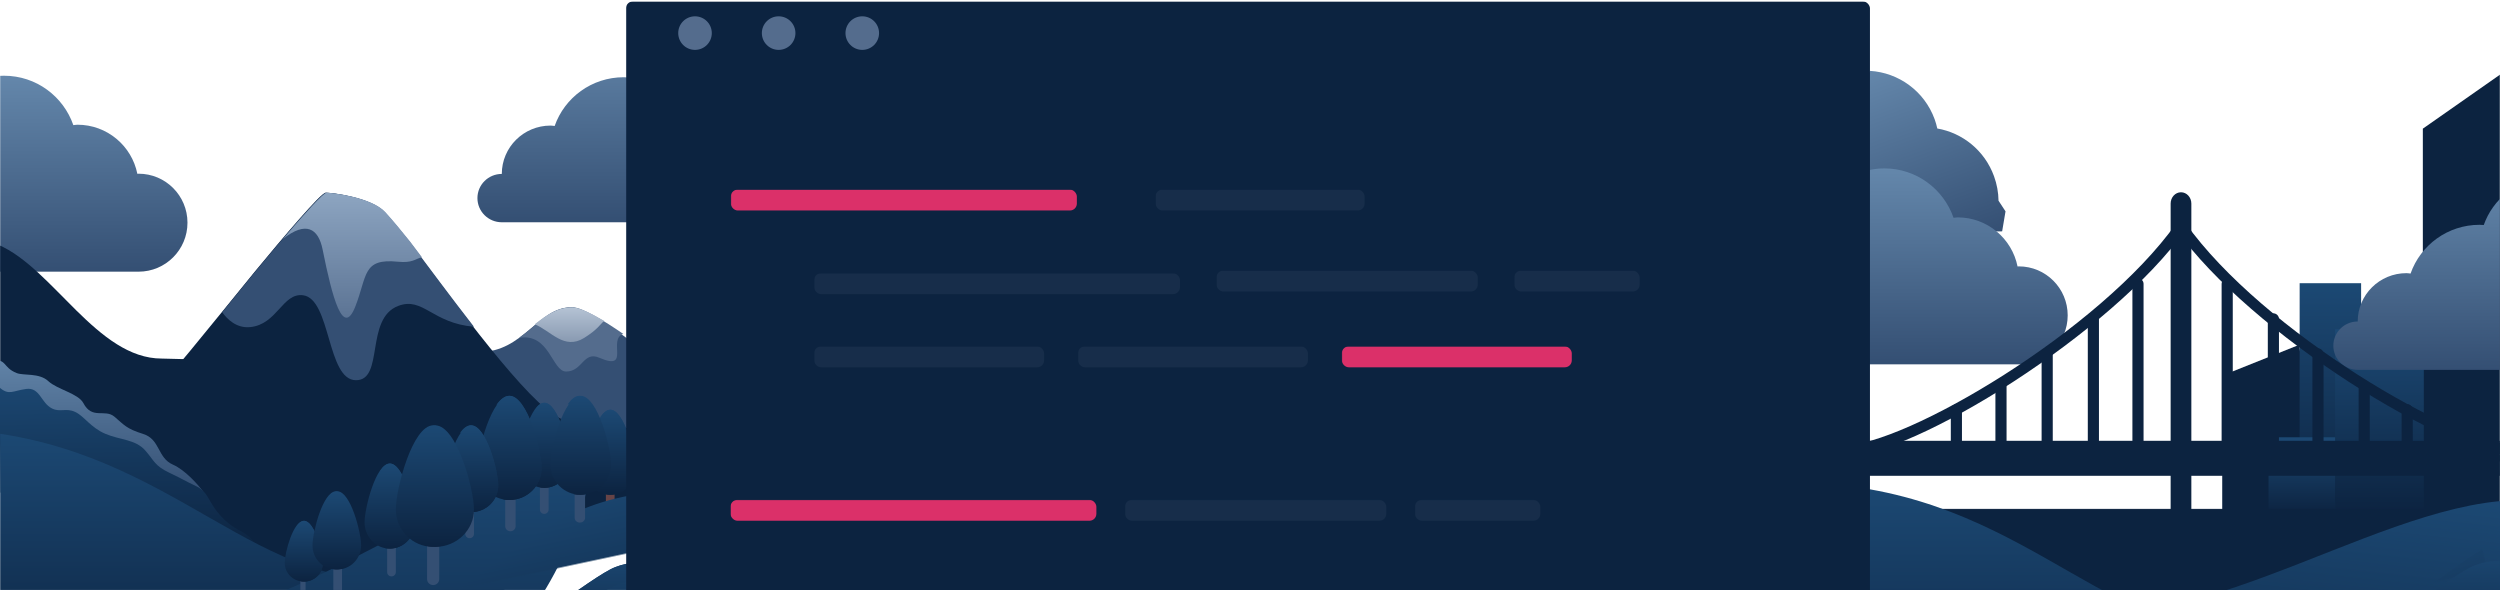 <?xml version="1.0" encoding="UTF-8"?>
<svg width="1440px" height="340px" viewBox="0 0 1440 340" version="1.1" xmlns="http://www.w3.org/2000/svg" xmlns:xlink="http://www.w3.org/1999/xlink">
    <!-- Generator: Sketch 48.2 (47327) - http://www.bohemiancoding.com/sketch -->
    <title>1440x340-hero-landscape</title>
    <desc>Created with Sketch.</desc>
    <defs>
        <rect id="path-1" x="0" y="0" width="1440" height="340"></rect>
        <linearGradient x1="50%" y1="0%" x2="50%" y2="100%" id="linearGradient-3">
            <stop stop-color="#1C4974" offset="0%"></stop>
            <stop stop-color="#0C2340" offset="100%"></stop>
        </linearGradient>
        <linearGradient x1="50%" y1="0%" x2="50%" y2="100%" id="linearGradient-4">
            <stop stop-color="#6487AB" offset="0%"></stop>
            <stop stop-color="#344F73" offset="100%"></stop>
        </linearGradient>
        <linearGradient x1="50%" y1="0%" x2="50%" y2="100%" id="linearGradient-5">
            <stop stop-color="#8DA5C1" offset="0%"></stop>
            <stop stop-color="#546C8D" offset="100%"></stop>
        </linearGradient>
        <linearGradient x1="50%" y1="0%" x2="50%" y2="100%" id="linearGradient-6">
            <stop stop-color="#B5C3D4" offset="0%"></stop>
            <stop stop-color="#7E90A9" offset="100%"></stop>
        </linearGradient>
    </defs>
    <g id="Artboard-2" stroke="none" stroke-width="1" fill="none" fill-rule="evenodd" transform="translate(0, -560)">
        <g id="1440x340-hero-landscape" transform="translate(0, 560)">
            <mask id="mask-2" fill="white">
                <use xlink:href="#path-1"></use>
            </mask>
            <g id="Rectangle-3"></g>
            <polyline id="Shape" fill="#0C2340" mask="url(#mask-2)" points="1280 296.333 1333.333 296.333 1324.444 198.556 1280 216.333 1280 296.333"></polyline>
            <rect id="Rectangle-path" fill="url(#linearGradient-3)" mask="url(#mask-2)" x="1324.444" y="163" width="35.556" height="133.333"></rect>
            <polygon id="Shape" fill="#0C2340" mask="url(#mask-2)" points="1395.556 74.111 1395.556 296.333 1440 296.333 1440 97.444 1440 43"></polygon>
            <polyline id="Shape" fill="url(#linearGradient-3)" mask="url(#mask-2)" points="1360 296.333 1360 251.889 1306.667 251.889 1306.667 296.333"></polyline>
            <polyline id="Shape" fill="url(#linearGradient-3)" mask="url(#mask-2)" points="1396.111 296.333 1396.111 189.667 1345 189.667 1345 296.333"></polyline>
            <path d="M79.819,100.051 C79.578,100.051 79.356,100.116 79.116,100.121 C75.88,83.989 61.667,71.835 44.609,71.835 C43.797,71.835 43.039,72.02 42.241,72.074 C36.503,55.522 20.837,43.62 2.358,43.62 C-2.954,43.62 -7.989,44.702 -12.672,46.495 C-33.946,78.076 -46.752,115.821 -48,156.482 L79.82,156.482 C95.376,156.482 107.987,143.849 107.987,128.266 C107.987,112.683 95.376,100.051 79.819,100.051 Z" id="Shape-Copy-7" fill="url(#linearGradient-4)" mask="url(#mask-2)"></path>
            <path d="M-0.976,141 C-6.684,154.016 -10.968,167.789 -13.657,182.132 C-13.903,189.066 -14,195.66 -14,201.078 C-14,218.512 -11.454,235.381 -6.778,251.425 C27.918,253.18 82.838,253.183 82.838,253.183 L113,207.033 L93.157,206.535 C55.962,206.535 30.542,154.469 -0.976,141 Z" id="Shape" fill="#0C2340" mask="url(#mask-2)"></path>
            <path d="M329.031,177 C309.73,177 301.766,202.777 276,202.777 L284.432,262.766 C284.432,262.766 350.486,268.367 356.108,269.831 C359.291,270.66 366.526,268.286 372.208,266.069 C377.26,249.28 380,231.472 380,213.012 C380,211.714 379.93,210.435 379.903,209.144 C378.86,208.301 340.03,177 329.031,177 Z" id="Shape" fill="#344F73" mask="url(#mask-2)"></path>
            <path d="M257.076,357 L352.961,306.845 C364.004,288.669 371.905,268.373 376,246.724 L376,246.724 C376,246.724 337.991,247.784 322.842,241.069 C304.215,232.812 261.994,174.378 235.587,139.298 C230.677,133.103 225.913,127.351 221.375,122.31 C213.544,113.611 190.676,111 187.552,111 C184.846,111 162.934,136.861 146.94,156.244 C122.829,185.78 94.441,221.375 80.447,235.414 L57,283.483 L257.076,357 Z" id="Shape" fill="#0C2340" mask="url(#mask-2)"></path>
            <path d="M358,287.825 C330.264,287.825 302.73,291.993 270.091,264.2 C257.398,253.392 244.847,243 234.128,256.047 C227.429,264.2 215.019,291.142 199.575,279.798 C184.131,268.454 177.626,233.394 162.907,233.004 C150.92,232.687 141.047,250.263 132.217,240.567 C126.404,234.184 73,271.645 73,271.645 C73,271.645 127.649,320.433 135.406,319.967 C143.163,319.502 188.929,326.53 188.929,326.53 C188.929,326.53 205.163,345.756 213.501,342.663 C221.839,339.571 242.212,346.02 253.892,340.816 C265.571,335.612 321.277,312.412 322.479,309.576 C323.682,306.74 358,287.825 358,287.825 Z" id="Shape" fill="#0C2340" mask="url(#mask-2)"></path>
            <path d="M99.114,268.549 C90.192,264.46 92.133,253.815 82.26,250.571 C72.604,247.399 71.375,245.107 65.932,240.349 C60.49,235.59 53.095,241.981 48.2,232.241 C45.366,226.6 33.278,224.134 28.186,219.199 C23.095,214.264 14.006,215.896 10.103,214.264 C1.676,210.739 5.012,205.627 -4.995,206.685 C-11.995,207.424 -15.715,201.788 -20.951,200 C-22.5,207.979 -23.536,216.142 -24,224.459 L19.935,248.456 C19.935,248.456 62.772,262.38 65.932,263.614 C69.092,264.848 117.396,285.797 115.969,283.876 C113.422,280.446 106.224,271.809 99.114,268.549 Z" id="Shape" fill="url(#linearGradient-4)" mask="url(#mask-2)" transform="translate(46, 242) rotate(-1) translate(-46, -242) "></path>
            <path d="M138.794,307.681 C136.16,306.368 130.028,303.059 124.664,295.957 C119.299,288.855 119.253,284.199 112.902,281.024 C105.761,277.454 105.845,277.144 97.377,272.911 C88.909,268.678 88.909,265.856 83.793,259.86 C78.18,253.281 69.468,253.642 61,249.88 C52.532,246.118 48.948,239.431 43.745,236.932 C38.543,234.432 35.277,237.166 30.572,234.769 C24.197,231.518 23.823,222.292 15.867,223.233 C7.91,224.173 5.929,226.981 0.463,222.116 C-8.652,214.003 -12.886,219.118 -23.023,216 C-23.663,222.185 -24,228.461 -24,234.815 C-24,250.06 -22.09,264.856 -18.532,278.996 C-10.493,280.565 -1.684,282.235 7.09,284.199 C34.416,290.313 106.316,312.888 131.72,317.121 C157.125,321.354 141.428,308.994 138.794,307.681 Z" id="Shape" fill="url(#linearGradient-3)" mask="url(#mask-2)" transform="translate(61, 267) rotate(-1) translate(-61, -267) "></path>
            <path d="M-38,247 C-32.982,307.799 -2.012,361.208 43.838,396.067 L119.145,396.067 L222,334.039 C136.459,334.039 88.777,247.36 -38,247 Z" id="Shape" fill="url(#linearGradient-3)" mask="url(#mask-2)"></path>
            <path d="M129.379,444.321 C234.558,444.321 322.083,368.824 341,269 C261.332,269.024 163.879,368.867 75.514,356.66 C26.699,349.917 14.075,336.403 -49,349.583 C-10.246,406.754 55.182,444.321 129.379,444.321 Z" id="Shape" fill="url(#linearGradient-3)" mask="url(#mask-2)"></path>
            <path d="M174.5,347 C173.671,347 173,346.229 173,345.277 L173,326.723 C173,325.771 173.671,325 174.5,325 C175.329,325 176,325.771 176,326.723 L176,345.277 C176,346.229 175.329,347 174.5,347 Z" id="Shape" fill="#344F73" mask="url(#mask-2)"></path>
            <path d="M186,324.231 C186,330.178 181.075,335 175,335 C168.925,335 164,330.178 164,324.231 C164,318.283 168.925,300 175,300 C181.075,300 186,318.283 186,324.231 Z" id="Shape" fill="url(#linearGradient-3)" mask="url(#mask-2)"></path>
            <path d="M175.214,300 C173.719,300 172.295,301.154 171,302.974 L171,302.974 C176.452,302.974 180.873,319.708 180.873,325.151 C180.873,329.886 177.525,333.834 173.066,334.784 C173.761,334.924 174.478,335 175.213,335 C181.171,335 186,330.178 186,324.231 C186.001,318.283 181.172,300 175.214,300 Z" id="Shape" fill="url(#linearGradient-3)" mask="url(#mask-2)"></path>
            <path d="M313.5,296 C312.119,296 311,294.913 311,293.573 L311,267.427 C311,266.087 312.118,265 313.5,265 C314.881,265 316,266.087 316,267.427 L316,293.573 C316,294.913 314.882,296 313.5,296 Z" id="Shape" fill="#344F73" mask="url(#mask-2)"></path>
            <path d="M328,265.923 C328,274.25 321.508,281 313.5,281 C305.491,281 299,274.25 299,265.923 C299,257.597 305.492,232 313.5,232 C321.508,232 328,257.597 328,265.923 Z" id="Shape" fill="url(#linearGradient-3)" mask="url(#mask-2)"></path>
            <path d="M313.619,232 C311.625,232 309.726,233.616 308,236.164 L308.001,236.164 C315.27,236.164 321.163,259.591 321.163,267.212 C321.163,273.842 316.701,279.369 310.755,280.698 C311.681,280.894 312.637,281 313.619,281 C321.561,281 328,274.25 328,265.923 C328,257.597 321.561,232 313.619,232 Z" id="Shape" fill="url(#linearGradient-3)" mask="url(#mask-2)"></path>
            <path d="M351.5,300 C350.119,300 349,298.913 349,297.573 L349,271.427 C349,270.087 350.118,269 351.5,269 C352.882,269 354,270.087 354,271.427 L354,297.573 C354,298.913 352.881,300 351.5,300 Z" id="Shape" fill="#674447" mask="url(#mask-2)"></path>
            <path d="M366,269.923 C366,278.25 359.508,285 351.5,285 C343.491,285 337,278.25 337,269.923 C337,261.597 343.492,236 351.5,236 C359.508,236 366,261.597 366,269.923 Z" id="Shape" fill="url(#linearGradient-3)" mask="url(#mask-2)"></path>
            <path d="M351.619,236 C349.625,236 347.726,237.616 346,240.164 L346.001,240.164 C353.27,240.164 359.163,263.591 359.163,271.212 C359.163,277.842 354.701,283.369 348.755,284.698 C349.681,284.894 350.637,285 351.619,285 C359.561,285 366,278.25 366,269.923 C366,261.596 359.561,236 351.619,236 Z" id="Shape" fill="url(#linearGradient-3)" mask="url(#mask-2)"></path>
            <path d="M225.5,332 C224.119,332 223,330.913 223,329.573 L223,303.427 C223,302.087 224.118,301 225.5,301 C226.882,301 228,302.087 228,303.427 L228,329.573 C228,330.913 226.881,332 225.5,332 Z" id="Shape" fill="#344F73" mask="url(#mask-2)"></path>
            <path d="M239,300.923 C239,309.25 232.508,316 224.5,316 C216.492,316 210,309.25 210,300.923 C210,292.596 216.492,267 224.5,267 C232.509,267 239,292.596 239,300.923 Z" id="Shape" fill="url(#linearGradient-3)" mask="url(#mask-2)"></path>
            <path d="M224.619,267 C222.625,267 220.726,268.616 219,271.164 L219.001,271.164 C226.27,271.164 232.163,294.591 232.163,302.212 C232.163,308.842 227.701,314.369 221.755,315.698 C222.681,315.893 223.637,316 224.619,316 C232.561,316 239,309.25 239,300.923 C239,292.597 232.561,267 224.619,267 Z" id="Shape" fill="url(#linearGradient-3)" mask="url(#mask-2)"></path>
            <path d="M194.5,342 C193.119,342 192,341.019 192,339.808 L192,316.192 C192,314.981 193.118,314 194.5,314 C195.882,314 197,314.981 197,316.192 L197,339.808 C197,341.018 195.882,342 194.5,342 Z" id="Shape" fill="#344F73" mask="url(#mask-2)"></path>
            <path d="M207,314.154 C207,321.801 200.956,328 193.5,328 C186.044,328 180,321.801 180,314.154 C180,306.507 186.044,283 193.5,283 C200.956,283 207,306.507 207,314.154 Z" id="Shape" fill="url(#linearGradient-3)" mask="url(#mask-2)"></path>
            <path d="M194.337,283 C192.444,283 190.64,284.484 189,286.824 L189.001,286.824 C195.906,286.824 201.505,308.339 201.505,315.338 C201.505,321.426 197.265,326.502 191.618,327.722 C192.497,327.902 193.406,328 194.338,328 C201.883,328 208,321.801 208,314.154 C207.999,306.507 201.883,283 194.337,283 Z" id="Shape" fill="url(#linearGradient-3)" mask="url(#mask-2)"></path>
            <path d="M401.785,310.639 C302.122,291.668 281.019,369.482 124.785,369.502 C156.044,395.781 196.276,411.659 240.241,411.659 C311.163,411.659 372.455,370.47 401.785,310.639 Z" id="Shape" fill="url(#linearGradient-3)" mask="url(#mask-2)" transform="translate(263.285, 359.659) rotate(-12) translate(-263.285, -359.659) "></path>
            <path d="M236.114,139.444 C231.179,133.217 226.39,127.435 221.828,122.368 C213.958,113.625 190.972,111 187.833,111 C185.112,111 163.088,136.994 147.012,156.476 C140.85,164.025 134.41,171.967 128,179.849 C130.771,183.728 136.134,189.192 144.073,188.415 C159.698,186.886 162.746,168.536 174.559,170.064 C190.652,172.147 188.209,219 205.047,219 C221.433,219 210.069,183.467 229.436,176.181 C243.701,170.814 248.961,186.201 273,188.199 C259.851,171.336 246.715,153.526 236.114,139.444 Z" id="Shape" fill="#344F73" mask="url(#mask-2)"></path>
            <path d="M243,148.126 C240.665,145.023 238.391,142.003 236.244,139.167 C231.33,133.001 226.56,127.275 222.018,122.258 C214.181,113.599 191.291,111 188.165,111 C186.277,111 175.05,123.507 163,137.616 C176.175,127.183 183.363,131.476 185.813,143.679 C191.472,171.863 197.568,194.495 204.621,176.671 C211.674,158.846 208.574,148.638 229.262,150.754 C237.428,151.59 239.11,149.204 243,148.126 Z" id="Shape" fill="url(#linearGradient-5)" mask="url(#mask-2)"></path>
            <path d="M359,192.325 C347.728,184.588 335.27,177 329.749,177 C317.402,177 309.636,187.138 299,194.585 L299.008,194.59 C316.637,191.66 317.924,214 326.089,214 C335.644,214 335.905,202.019 345.274,206.087 C363.498,214 349.771,195.5 359,192.325 Z" id="Shape" fill="#546C8D" mask="url(#mask-2)"></path>
            <path d="M348,184.829 C340.348,180.364 333.353,177 329.576,177 C321.02,177 314.628,181.588 308,186.778 C317.43,190.628 324.91,201.846 336.49,194.634 C344.164,189.856 345.557,186.942 348,184.829 Z" id="Shape" fill="url(#linearGradient-6)" mask="url(#mask-2)"></path>
            <path d="M294,306 C292.343,306 291,304.703 291,303.103 L291,271.897 C291,270.297 292.342,269 294,269 C295.658,269 297,270.297 297,271.897 L297,303.103 C296.999,304.703 295.657,306 294,306 Z" id="Shape" fill="#344F73" mask="url(#mask-2)"></path>
            <path d="M312,269.539 C312,279.735 303.717,288 293.5,288 C283.283,288 275,279.734 275,269.539 C275,259.343 283.283,228 293.5,228 C303.717,228 312,259.342 312,269.539 Z" id="Shape" fill="url(#linearGradient-3)" mask="url(#mask-2)"></path>
            <path d="M293.304,228 C290.712,228 288.244,229.979 286,233.098 L286.001,233.098 C295.451,233.098 303.112,261.785 303.112,271.117 C303.112,279.234 297.31,286.002 289.582,287.63 C290.785,287.87 292.029,288 293.304,288 C303.63,288 312,279.734 312,269.539 C311.999,259.342 303.629,228 293.304,228 Z" id="Shape" fill="url(#linearGradient-3)" mask="url(#mask-2)"></path>
            <path d="M334,301 C332.343,301 331,299.773 331,298.26 L331,268.74 C331,267.227 332.343,266 334,266 C335.657,266 337,267.227 337,268.74 L337,298.26 C337.001,299.773 335.658,301 334,301 Z" id="Shape" fill="#344F73" mask="url(#mask-2)"></path>
            <path d="M352,267.462 C352,277.148 344.165,285 334.5,285 C324.835,285 317,277.148 317,267.462 C317,257.776 324.835,228 334.5,228 C344.164,228 352,257.776 352,267.462 Z" id="Shape" fill="url(#linearGradient-3)" mask="url(#mask-2)"></path>
            <path d="M333.742,228 C331.35,228 329.071,229.88 327,232.843 L327.001,232.843 C335.724,232.843 342.795,260.096 342.795,268.961 C342.795,276.673 337.441,283.102 330.306,284.648 C331.417,284.877 332.565,285 333.743,285 C343.273,285 351,277.148 351,267.462 C350.999,257.776 343.273,228 333.742,228 Z" id="Shape" fill="url(#linearGradient-3)" mask="url(#mask-2)"></path>
            <path d="M270.5,310 C269.119,310 268,308.913 268,307.572 L268,281.428 C268,280.087 269.119,279 270.5,279 C271.881,279 273,280.087 273,281.428 L273,307.572 C273,308.913 271.881,310 270.5,310 Z" id="Shape" fill="#344F73" mask="url(#mask-2)"></path>
            <path d="M287,279.615 C287,288.112 280.061,295 271.5,295 C262.94,295 256,288.112 256,279.615 C256,271.118 262.939,245 271.5,245 C280.06,245 287,271.119 287,279.615 Z" id="Shape" fill="url(#linearGradient-3)" mask="url(#mask-2)"></path>
            <path d="M271.18,245 C268.987,245 266.899,246.649 265,249.249 L265.001,249.249 C272.997,249.249 279.48,273.154 279.48,280.931 C279.48,287.695 274.57,293.335 268.031,294.691 C269.049,294.892 270.101,295 271.18,295 C279.917,295 287,288.112 287,279.615 C287,271.119 279.917,245 271.18,245 Z" id="Shape" fill="url(#linearGradient-3)" mask="url(#mask-2)"></path>
            <path d="M249.5,337 C247.566,337 246,335.457 246,333.555 L246,296.445 C246,294.543 247.566,293 249.5,293 C251.434,293 253,294.543 253,296.445 L253,333.555 C253,335.457 251.434,337 249.5,337 Z" id="Shape" fill="#344F73" mask="url(#mask-2)"></path>
            <path d="M271,293.461 C271,305.357 261.374,315 249.5,315 C237.626,315 228,305.357 228,293.461 C228,281.566 237.626,245 249.5,245 C261.375,245 271,281.566 271,293.461 Z" id="Shape" fill="url(#linearGradient-3)" mask="url(#mask-2)"></path>
            <path d="M250.708,245 C247.618,245 244.676,247.308 242,250.948 L242.001,250.948 C253.269,250.948 262.403,284.415 262.403,295.303 C262.403,304.773 255.485,312.669 246.271,314.568 C247.706,314.848 249.188,315 250.709,315 C263.02,315 273,305.357 273,293.462 C272.999,281.566 263.018,245 250.708,245 Z" id="Shape" fill="url(#linearGradient-3)" mask="url(#mask-2)"></path>
            <path d="M311.695,393 C359.352,393 402.676,374.586 435,344.52 C415.337,347.77 385.448,314.554 354.35,326.672 C340.493,332.071 296.413,369.425 258,384.856 C274.972,390.116 292.991,393 311.695,393 Z" id="Shape" fill="url(#linearGradient-3)" mask="url(#mask-2)"></path>
            <path d="M354.349,326.675 C340.493,332.082 296.412,369.484 258,384.934 C259.294,385.336 260.633,385.627 261.939,386 C300.774,376.814 346.5,335.771 361.688,335.307 C366.024,335.175 393.995,356.292 409.744,364.197 C418.737,358.385 427.195,351.814 435,344.546 C415.336,347.801 385.447,314.542 354.349,326.675 Z" id="Shape" fill="url(#linearGradient-3)" mask="url(#mask-2)"></path>
            <rect id="Rectangle-2" fill="#0C2340" mask="url(#mask-2)" x="1075" y="293" width="365" height="90"></rect>
            <path d="M1041.229,105.164 L1044.318,118.694 L1136.615,151.875 L1142.384,141.71 L1140.699,134.563 C1142.241,130.135 1143.08,125.369 1143.08,120.405 C1143.08,104.53 1134.488,90.713 1121.783,83.426 C1122.013,81.626 1122.171,79.803 1122.171,77.938 C1122.171,60.435 1111.687,45.514 1096.798,39.014 C1074.04,56.834 1055.022,79.341 1041.229,105.164 Z" id="Shape" fill="url(#linearGradient-4)" mask="url(#mask-2)" transform="translate(1092.154, 95.445) rotate(-20) translate(-1092.154, -95.445) "></path>
            <path d="M1162.819,153.43 C1162.578,153.43 1162.356,153.495 1162.116,153.501 C1158.88,137.369 1144.667,125.215 1127.609,125.215 C1126.797,125.215 1126.039,125.4 1125.241,125.454 C1119.503,108.901 1103.837,97 1085.358,97 C1080.046,97 1075.011,98.082 1070.328,99.875 C1049.054,131.455 1036.248,169.2 1035,209.861 L1162.82,209.861 C1178.376,209.861 1190.987,197.228 1190.987,181.646 C1190.987,166.062 1178.376,153.43 1162.819,153.43 Z" id="Shape" fill="url(#linearGradient-4)" mask="url(#mask-2)"></path>
            <path d="M1465.805,102 C1449.457,103.762 1435.914,114.705 1430.647,129.607 C1429.847,129.562 1429.055,129.486 1428.243,129.486 C1409.821,129.486 1394.202,141.232 1388.482,157.568 C1387.691,157.502 1386.93,157.333 1386.121,157.333 C1370.613,157.333 1358.04,169.8 1358.04,185.18 C1350.286,185.18 1344,191.413 1344,199.103 C1344,206.793 1350.286,213.026 1358.04,213.026 L1499.987,213.026 C1499.526,172.035 1487.023,133.929 1465.805,102 Z" id="Shape" fill="url(#linearGradient-4)" mask="url(#mask-2)"></path>
            <path d="M396.805,17 C380.457,18.762 366.914,29.705 361.647,44.607 C360.847,44.562 360.055,44.486 359.243,44.486 C340.821,44.486 325.202,56.232 319.482,72.568 C318.691,72.502 317.93,72.333 317.121,72.333 C301.613,72.333 289.04,84.8 289.04,100.18 C281.286,100.18 275,106.413 275,114.103 C275,121.793 281.286,128.026 289.04,128.026 L430.987,128.026 C430.526,87.035 418.023,48.929 396.805,17 Z" id="Shape-Copy-5" fill="url(#linearGradient-4)" mask="url(#mask-2)"></path>
            <path d="M1256.253,319.035 C1252.956,319.035 1250.289,316.12 1250.289,312.526 L1250.289,117.255 C1250.289,113.661 1252.956,110.746 1256.253,110.746 C1259.549,110.746 1262.217,113.661 1262.217,117.255 L1262.217,312.526 C1262.217,316.12 1259.549,319.035 1256.253,319.035 Z" id="Shape" fill="#0C2340" mask="url(#mask-2)"></path>
            <path d="M1231.478,263.98 C1229.703,263.98 1228.267,262.531 1228.267,260.74 L1228.267,163.535 C1228.267,161.744 1229.703,160.295 1231.478,160.295 C1233.253,160.295 1234.69,161.744 1234.69,163.535 L1234.69,260.74 C1234.69,262.531 1233.253,263.98 1231.478,263.98 Z" id="Shape" fill="#0C2340" mask="url(#mask-2)"></path>
            <path d="M1205.786,263.98 C1204.011,263.98 1202.575,262.522 1202.575,260.72 L1202.575,183.742 C1202.575,181.94 1204.011,180.482 1205.786,180.482 C1207.561,180.482 1208.998,181.94 1208.998,183.742 L1208.998,260.72 C1208.998,262.522 1207.561,263.98 1205.786,263.98 Z" id="Shape" fill="#0C2340" mask="url(#mask-2)"></path>
            <path d="M1179.177,263.98 C1177.402,263.98 1175.965,262.527 1175.965,260.73 L1175.965,203.918 C1175.965,202.122 1177.402,200.668 1179.177,200.668 C1180.952,200.668 1182.388,202.122 1182.388,203.918 L1182.388,260.73 C1182.388,262.527 1180.952,263.98 1179.177,263.98 Z" id="Shape" fill="#0C2340" mask="url(#mask-2)"></path>
            <path d="M1152.567,263.98 C1150.792,263.98 1149.356,262.544 1149.356,260.769 L1149.356,222.231 C1149.356,220.456 1150.792,219.02 1152.567,219.02 C1154.342,219.02 1155.779,220.456 1155.779,222.231 L1155.779,260.769 C1155.779,262.544 1154.342,263.98 1152.567,263.98 Z" id="Shape" fill="#0C2340" mask="url(#mask-2)"></path>
            <path d="M1126.875,263.98 C1125.1,263.98 1123.664,262.495 1123.664,260.66 L1123.664,236.104 C1123.664,234.268 1125.1,232.783 1126.875,232.783 C1128.65,232.783 1130.087,234.268 1130.087,236.104 L1130.087,260.66 C1130.087,262.495 1128.65,263.98 1126.875,263.98 Z" id="Shape" fill="#0C2340" mask="url(#mask-2)"></path>
            <path d="M1282.862,263.98 C1281.087,263.98 1279.651,262.531 1279.651,260.74 L1279.651,163.535 C1279.651,161.744 1281.087,160.295 1282.862,160.295 C1284.637,160.295 1286.074,161.744 1286.074,163.535 L1286.074,260.74 C1286.074,262.531 1284.637,263.98 1282.862,263.98 Z" id="Shape" fill="#0C2340" mask="url(#mask-2)"></path>
            <path d="M1309.472,263.98 C1307.697,263.98 1306.26,262.522 1306.26,260.72 L1306.26,183.742 C1306.26,181.94 1307.697,180.482 1309.472,180.482 C1311.247,180.482 1312.683,181.94 1312.683,183.742 L1312.683,260.72 C1312.683,262.522 1311.247,263.98 1309.472,263.98 Z" id="Shape" fill="#0C2340" mask="url(#mask-2)"></path>
            <path d="M1335.164,263.98 C1333.389,263.98 1331.952,262.527 1331.952,260.73 L1331.952,203.918 C1331.952,202.122 1333.389,200.668 1335.164,200.668 C1336.939,200.668 1338.375,202.122 1338.375,203.918 L1338.375,260.73 C1338.375,262.527 1336.939,263.98 1335.164,263.98 Z" id="Shape" fill="#0C2340" mask="url(#mask-2)"></path>
            <path d="M1361.773,263.98 C1359.998,263.98 1358.562,262.544 1358.562,260.769 L1358.562,222.231 C1358.562,220.456 1359.998,219.02 1361.773,219.02 C1363.548,219.02 1364.985,220.456 1364.985,222.231 L1364.985,260.769 C1364.985,262.544 1363.548,263.98 1361.773,263.98 Z" id="Shape" fill="#0C2340" mask="url(#mask-2)"></path>
            <path d="M1386.548,263.98 C1384.773,263.98 1383.336,262.495 1383.336,260.66 L1383.336,236.104 C1383.336,234.268 1384.773,232.783 1386.548,232.783 C1388.323,232.783 1389.759,234.268 1389.759,236.104 L1389.759,260.66 C1389.759,262.495 1388.323,263.98 1386.548,263.98 Z" id="Shape" fill="#0C2340" mask="url(#mask-2)"></path>
            <path d="M1450.748,263.063 C1410.576,263.063 1295.847,191.703 1253.637,132.37 C1252.605,130.911 1252.946,128.893 1254.409,127.861 C1255.865,126.826 1257.884,127.167 1258.929,128.625 C1303.171,190.816 1415.501,256.596 1450.748,256.596 C1452.54,256.596 1453.989,258.042 1453.989,259.83 C1453.989,261.617 1452.54,263.063 1450.748,263.063 Z" id="Shape" fill="#0C2340" mask="url(#mask-2)"></path>
            <path d="M1061.757,263.063 C1059.966,263.063 1058.516,261.617 1058.516,259.83 C1058.516,258.042 1059.966,256.596 1061.757,256.596 C1097.004,256.596 1209.335,190.814 1253.577,128.623 C1254.621,127.164 1256.647,126.829 1258.096,127.859 C1259.559,128.891 1259.901,130.909 1258.868,132.368 C1216.659,191.702 1101.929,263.063 1061.757,263.063 Z" id="Shape" fill="#0C2340" mask="url(#mask-2)"></path>
            <path d="M1054.939,265.816 L1457.565,265.816 C1458.665,261.893 1459.582,257.904 1460.412,253.887 L1052.093,253.887 C1052.923,257.904 1053.84,261.893 1054.939,265.816 Z" id="Shape" fill="#0C2340" mask="url(#mask-2)"></path>
            <path d="M1059.238,274.074 L1456.937,274.074 C1458.243,270.155 1459.378,266.168 1460.412,262.145 L1055.764,262.145 C1056.798,266.168 1057.932,270.155 1059.238,274.074 Z" id="Shape" fill="#0C2340" mask="url(#mask-2)"></path>
            <path d="M1033,278 C1038.018,338.799 1068.988,392.208 1114.838,427.067 L1190.145,427.067 L1293,365.039 C1207.459,365.039 1159.777,278.36 1033,278 Z" id="Shape-Copy" fill="url(#linearGradient-3)" mask="url(#mask-2)"></path>
            <path d="M1235.782,448.615 C1344.737,448.615 1435.403,370.407 1455,267 C1372.472,267.024 1271.521,370.452 1179.984,357.807 C1129.417,350.822 1116.339,336.822 1051,350.476 C1091.145,409.699 1158.922,448.615 1235.782,448.615 Z" id="Shape-Copy-2" fill="url(#linearGradient-3)" mask="url(#mask-2)" transform="translate(1253, 357.807) rotate(6) translate(-1253, -357.807) "></path>
            <path d="M1520.785,320.639 C1421.122,301.668 1400.019,379.482 1243.785,379.502 C1275.044,405.781 1315.276,421.659 1359.241,421.659 C1430.163,421.659 1491.455,380.47 1520.785,320.639 Z" id="Shape-Copy-3" fill="url(#linearGradient-3)" mask="url(#mask-2)" transform="translate(1382.285, 369.659) rotate(-12) translate(-1382.285, -369.659) "></path>
            <path d="M1382.695,392 C1430.352,392 1473.676,373.586 1506,343.52 C1486.337,346.77 1456.448,313.554 1425.35,325.672 C1411.493,331.071 1367.413,368.425 1329,383.856 C1345.972,389.116 1363.991,392 1382.695,392 Z" id="Shape-Copy-4" fill="url(#linearGradient-3)" mask="url(#mask-2)"></path>
            <rect id="Rectangle-240" fill="#0C2340" mask="url(#mask-2)" x="360.552" y="0.817" width="716.541" height="499.772" rx="4"></rect>
            <circle id="Oval-35" fill="#546C8D" mask="url(#mask-2)" cx="400.327" cy="19.065" r="9.669"></circle>
            <circle id="Oval-34" fill="#546C8D" mask="url(#mask-2)" cx="448.498" cy="19.065" r="9.669"></circle>
            <circle id="Oval-33" fill="#546C8D" mask="url(#mask-2)" cx="496.669" cy="19.065" r="9.669"></circle>
            <rect id="Rectangle-238" fill="#DB3069" mask="url(#mask-2)" x="420.946" y="109.201" width="199.321" height="12.043" rx="4"></rect>
            <rect id="Rectangle-237" fill="#7E90A9" opacity="0.305" mask="url(#mask-2)" x="468.936" y="157.372" width="210.747" height="12.043" rx="4"></rect>
            <rect id="Rectangle-236" fill="#7E90A9" opacity="0.305" mask="url(#mask-2)" x="468.936" y="199.521" width="132.47" height="12.043" rx="4"></rect>
            <rect id="Rectangle-235" fill="#7E90A9" opacity="0.305" mask="url(#mask-2)" x="620.905" y="199.521" width="132.47" height="12.043" rx="4"></rect>
            <rect id="Rectangle-234" fill="#DB3069" mask="url(#mask-2)" x="772.874" y="199.521" width="132.47" height="12.043" rx="4"></rect>
            <rect id="Rectangle-233" fill="#7E90A9" opacity="0.305" mask="url(#mask-2)" x="700.674" y="155.866" width="150.534" height="12.043" rx="4"></rect>
            <rect id="Rectangle-232" fill="#7E90A9" opacity="0.305" mask="url(#mask-2)" x="872.199" y="155.866" width="72.256" height="12.043" rx="4"></rect>
            <rect id="Rectangle-231" fill="#DB3069" mask="url(#mask-2)" x="420.766" y="287.906" width="210.747" height="12.043" rx="4"></rect>
            <rect id="Rectangle-224" fill="#7E90A9" opacity="0.305" mask="url(#mask-2)" x="647.973" y="287.906" width="150.534" height="12.043" rx="4"></rect>
            <rect id="Rectangle-223" fill="#7E90A9" opacity="0.305" mask="url(#mask-2)" x="814.968" y="287.906" width="72.256" height="12.043" rx="4"></rect>
            <rect id="Rectangle-218" fill="#7E90A9" opacity="0.305" mask="url(#mask-2)" x="665.601" y="109.201" width="120.427" height="12.043" rx="4"></rect>
        </g>
    </g>
</svg>